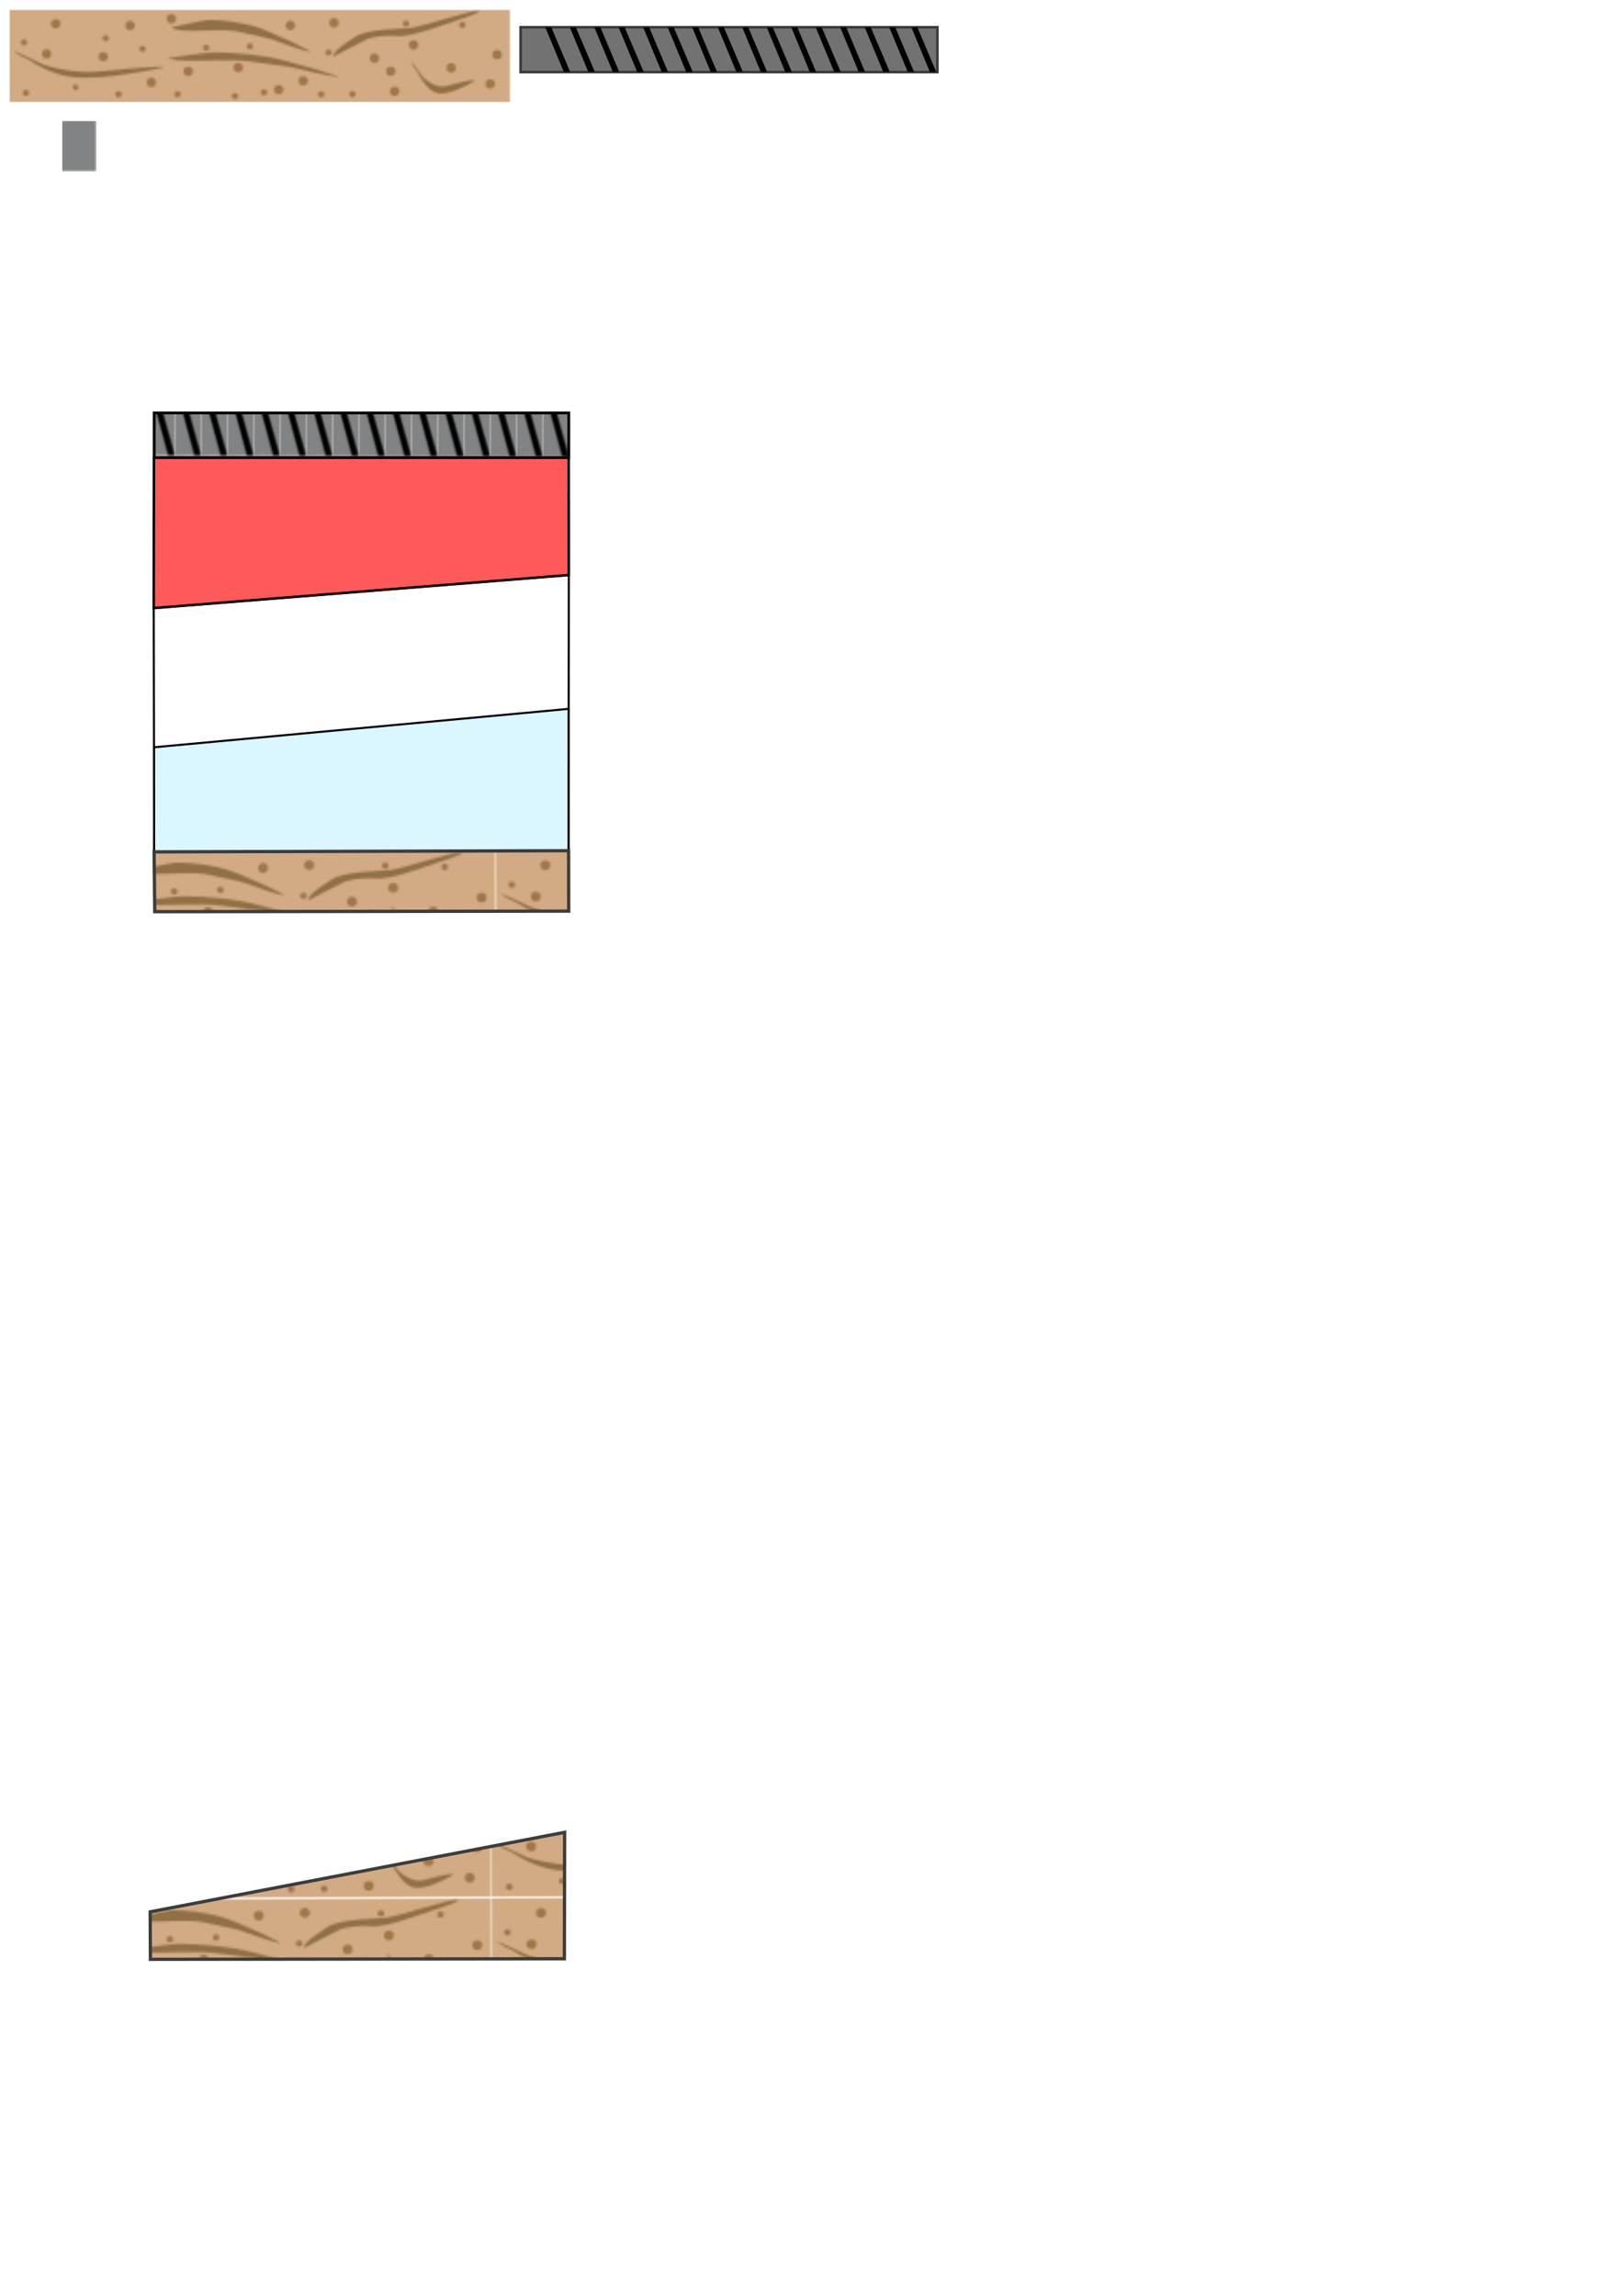 <?xml version="1.0" encoding="UTF-8" standalone="no"?>
<!-- Created with Inkscape (http://www.inkscape.org/) -->

<svg
   width="210mm"
   height="297mm"
   viewBox="0 0 210 297"
   version="1.1"
   id="svg5"
   inkscape:version="1.1.2 (0a00cf5339, 2022-02-04)"
   sodipodi:docname="idealized_domain.svg"
   xmlns:inkscape="http://www.inkscape.org/namespaces/inkscape"
   xmlns:sodipodi="http://sodipodi.sourceforge.net/DTD/sodipodi-0.dtd"
   xmlns:xlink="http://www.w3.org/1999/xlink"
   xmlns="http://www.w3.org/2000/svg"
   xmlns:svg="http://www.w3.org/2000/svg">
  <sodipodi:namedview
     id="namedview7"
     pagecolor="#ffffff"
     bordercolor="#eeeeee"
     borderopacity="1"
     inkscape:pageshadow="0"
     inkscape:pageopacity="0"
     inkscape:pagecheckerboard="0"
     inkscape:document-units="mm"
     showgrid="false"
     inkscape:zoom="1.7541742"
     inkscape:cx="199.23905"
     inkscape:cy="378.81073"
     inkscape:window-width="1850"
     inkscape:window-height="1136"
     inkscape:window-x="70"
     inkscape:window-y="27"
     inkscape:window-maximized="1"
     inkscape:current-layer="layer1" />
  <defs
     id="defs2">
    <pattern
       inkscape:collect="always"
       xlink:href="#pattern74035"
       id="pattern74060"
       patternTransform="matrix(0.2,7.8243088e-4,-0.001,0.365,29.529,59.213)" />
    <pattern
       inkscape:collect="always"
       xlink:href="#pattern71963"
       id="pattern74033"
       patternTransform="scale(1.359,1.13)" />
    <pattern
       inkscape:collect="always"
       xlink:href="#pattern50474"
       id="pattern50540"
       patternTransform="matrix(0.28,-0.001,0.001,0.275,-5.34,132.005)" />
    <linearGradient
       id="linearGradient7248"
       inkscape:swatch="solid">
      <stop
         style="stop-color:#000000;stop-opacity:1;"
         offset="0"
         id="stop7246" />
    </linearGradient>
    <pattern
       patternUnits="userSpaceOnUse"
       width="244.555"
       height="45.16"
       patternTransform="translate(99.941,97.016)"
       id="pattern5069">
      <rect
         style="fill:#f0f0f0;fill-opacity:0.443;fill-rule:evenodd;stroke-width:1"
         id="rect31"
         width="244.555"
         height="45.16"
         x="0"
         y="0" />
      <ellipse
         style="fill:#000000;fill-opacity:0;stroke:#000000;stroke-width:1.38;stroke-miterlimit:4;stroke-dasharray:none;stroke-opacity:0.406"
         id="path2058"
         cx="20.768"
         cy="20.031"
         rx="5.92"
         ry="5.892" />
      <ellipse
         style="fill:#000000;fill-opacity:0;stroke:#000000;stroke-width:1.38;stroke-miterlimit:4;stroke-dasharray:none;stroke-opacity:0.406"
         id="path2058-9"
         cx="77.317"
         cy="32.595"
         rx="5.92"
         ry="5.892" />
      <ellipse
         style="fill:#000000;fill-opacity:0;stroke:#000000;stroke-width:1.38;stroke-miterlimit:4;stroke-dasharray:none;stroke-opacity:0.406"
         id="path2058-1"
         cx="114.203"
         cy="13.757"
         rx="5.92"
         ry="5.892" />
      <ellipse
         style="fill:#000000;fill-opacity:0;stroke:#000000;stroke-width:1.38;stroke-miterlimit:4;stroke-dasharray:none;stroke-opacity:0.406"
         id="path2058-3"
         cx="119.792"
         cy="29.644"
         rx="5.92"
         ry="5.892" />
      <ellipse
         style="fill:#000000;fill-opacity:0;stroke:#000000;stroke-width:1.38;stroke-miterlimit:4;stroke-dasharray:none;stroke-opacity:0.406"
         id="path2058-33"
         cx="217.074"
         cy="9.487"
         rx="5.92"
         ry="5.892" />
      <ellipse
         style="fill:#000000;fill-opacity:0;stroke:#000000;stroke-width:1.38;stroke-miterlimit:4;stroke-dasharray:none;stroke-opacity:0.406"
         id="path2058-33-1"
         cx="233.243"
         cy="14.642"
         rx="5.92"
         ry="5.892" />
      <ellipse
         style="fill:#000000;fill-opacity:0;stroke:#000000;stroke-width:1.38;stroke-miterlimit:4;stroke-dasharray:none;stroke-opacity:0.406"
         id="path2058-0"
         cx="221.843"
         cy="34.822"
         rx="5.92"
         ry="5.892" />
      <ellipse
         style="fill:#000000;fill-opacity:0;stroke:#000000;stroke-width:1.38;stroke-miterlimit:4;stroke-dasharray:none;stroke-opacity:0.406"
         id="path2058-2"
         cx="182.673"
         cy="25.565"
         rx="5.92"
         ry="5.892" />
      <ellipse
         style="fill:#000000;fill-opacity:0;stroke:#000000;stroke-width:1.38;stroke-miterlimit:4;stroke-dasharray:none;stroke-opacity:0.406"
         id="path2058-5"
         cx="153.254"
         cy="14.81"
         rx="5.92"
         ry="5.892" />
      <ellipse
         style="fill:#000000;fill-opacity:0;stroke:#000000;stroke-width:1.38;stroke-miterlimit:4;stroke-dasharray:none;stroke-opacity:0.406"
         id="path2058-24"
         cx="54.693"
         cy="12.02"
         rx="5.92"
         ry="5.892" />
      <ellipse
         style="fill:#000000;fill-opacity:0;stroke:#000000;stroke-width:1.671;stroke-miterlimit:4;stroke-dasharray:none;stroke-opacity:0.406"
         id="path2058-98"
         cx="35.3"
         cy="31.082"
         rx="3.99"
         ry="3.858" />
      <ellipse
         style="fill:#000000;fill-opacity:0;stroke:#000000;stroke-width:1.671;stroke-miterlimit:4;stroke-dasharray:none;stroke-opacity:0.406"
         id="path2058-98-8"
         cx="73.685"
         cy="19.062"
         rx="3.99"
         ry="3.858" />
      <ellipse
         style="fill:#000000;fill-opacity:0;stroke:#000000;stroke-width:1.671;stroke-miterlimit:4;stroke-dasharray:none;stroke-opacity:0.406"
         id="path2058-98-1"
         cx="130.302"
         cy="38.396"
         rx="3.99"
         ry="3.858" />
      <ellipse
         style="fill:#000000;fill-opacity:0;stroke:#000000;stroke-width:1.671;stroke-miterlimit:4;stroke-dasharray:none;stroke-opacity:0.406"
         id="path2058-98-7"
         cx="139.66"
         cy="9.274"
         rx="3.99"
         ry="3.858" />
      <ellipse
         style="fill:#000000;fill-opacity:0;stroke:#000000;stroke-width:1.671;stroke-miterlimit:4;stroke-dasharray:none;stroke-opacity:0.406"
         id="path2058-98-12"
         cx="169.126"
         cy="17.227"
         rx="3.99"
         ry="3.858" />
      <ellipse
         style="fill:#000000;fill-opacity:0;stroke:#000000;stroke-width:1.671;stroke-miterlimit:4;stroke-dasharray:none;stroke-opacity:0.406"
         id="path2058-98-4"
         cx="194.597"
         cy="8.271"
         rx="3.99"
         ry="3.858" />
      <ellipse
         style="fill:#000000;fill-opacity:0;stroke:#000000;stroke-width:1.671;stroke-miterlimit:4;stroke-dasharray:none;stroke-opacity:0.406"
         id="path2058-98-78"
         cx="204.048"
         cy="38.271"
         rx="3.99"
         ry="3.858" />
      <ellipse
         style="fill:#000000;fill-opacity:0;stroke:#000000;stroke-width:1.671;stroke-miterlimit:4;stroke-dasharray:none;stroke-opacity:0.406"
         id="path2058-98-5"
         cx="8.439"
         cy="10.013"
         rx="3.99"
         ry="3.858" />
      <ellipse
         style="fill:#000000;fill-opacity:0;stroke:#000000;stroke-width:1.671;stroke-miterlimit:4;stroke-dasharray:none;stroke-opacity:0.406"
         id="path2058-98-76"
         cx="14.814"
         cy="36.564"
         rx="3.99"
         ry="3.858" />
      <ellipse
         style="fill:#000000;fill-opacity:0;stroke:#000000;stroke-width:1.671;stroke-miterlimit:4;stroke-dasharray:none;stroke-opacity:0.406"
         id="path2058-98-6"
         cx="58.952"
         cy="35.975"
         rx="3.99"
         ry="3.858" />
      <ellipse
         style="fill:#000000;fill-opacity:0;stroke:#000000;stroke-width:1.489;stroke-miterlimit:4;stroke-dasharray:none;stroke-opacity:0.406"
         id="path2058-98-127"
         cx="37.58"
         cy="16.85"
         rx="10.138"
         ry="9.303" />
      <ellipse
         style="fill:#000000;fill-opacity:0;stroke:#000000;stroke-width:1.489;stroke-miterlimit:4;stroke-dasharray:none;stroke-opacity:0.406"
         id="path2058-98-127-2"
         cx="97.547"
         cy="34.443"
         rx="10.138"
         ry="9.303" />
      <ellipse
         style="fill:#000000;fill-opacity:0;stroke:#000000;stroke-width:1.489;stroke-miterlimit:4;stroke-dasharray:none;stroke-opacity:0.406"
         id="path2058-98-127-6"
         cx="154.654"
         cy="33.485"
         rx="10.138"
         ry="9.303" />
      <ellipse
         style="fill:#000000;fill-opacity:0;stroke:#000000;stroke-width:1.169;stroke-miterlimit:4;stroke-dasharray:none;stroke-opacity:0.406"
         id="path2058-98-127-3"
         cx="91.921"
         cy="15.677"
         rx="8.043"
         ry="7.23" />
      <ellipse
         style="fill:#000000;fill-opacity:0;stroke:#000000;stroke-width:1.489;stroke-miterlimit:4;stroke-dasharray:none;stroke-opacity:0.406"
         id="path2058-98-127-8"
         cx="204.119"
         cy="22.729"
         rx="10.138"
         ry="9.303" />
    </pattern>
    <pattern
       patternUnits="userSpaceOnUse"
       width="244.555"
       height="45.16"
       patternTransform="translate(99.941,97.016)"
       id="pattern5069-8">
      <rect
         style="fill:#f0f0f0;fill-opacity:0.443;fill-rule:evenodd;stroke-width:1"
         id="rect31-2"
         width="244.555"
         height="45.16"
         x="0"
         y="0" />
      <ellipse
         style="fill:#000000;fill-opacity:0;stroke:#000000;stroke-width:1.38;stroke-miterlimit:4;stroke-dasharray:none;stroke-opacity:0.406"
         id="path2058-8"
         cx="20.768"
         cy="20.031"
         rx="5.92"
         ry="5.892" />
      <ellipse
         style="fill:#000000;fill-opacity:0;stroke:#000000;stroke-width:1.38;stroke-miterlimit:4;stroke-dasharray:none;stroke-opacity:0.406"
         id="path2058-9-6"
         cx="77.317"
         cy="32.595"
         rx="5.92"
         ry="5.892" />
      <ellipse
         style="fill:#000000;fill-opacity:0;stroke:#000000;stroke-width:1.38;stroke-miterlimit:4;stroke-dasharray:none;stroke-opacity:0.406"
         id="path2058-1-4"
         cx="114.203"
         cy="13.757"
         rx="5.92"
         ry="5.892" />
      <ellipse
         style="fill:#000000;fill-opacity:0;stroke:#000000;stroke-width:1.38;stroke-miterlimit:4;stroke-dasharray:none;stroke-opacity:0.406"
         id="path2058-3-4"
         cx="119.792"
         cy="29.644"
         rx="5.92"
         ry="5.892" />
      <ellipse
         style="fill:#000000;fill-opacity:0;stroke:#000000;stroke-width:1.38;stroke-miterlimit:4;stroke-dasharray:none;stroke-opacity:0.406"
         id="path2058-33-5"
         cx="217.074"
         cy="9.487"
         rx="5.92"
         ry="5.892" />
      <ellipse
         style="fill:#000000;fill-opacity:0;stroke:#000000;stroke-width:1.38;stroke-miterlimit:4;stroke-dasharray:none;stroke-opacity:0.406"
         id="path2058-33-1-5"
         cx="233.243"
         cy="14.642"
         rx="5.92"
         ry="5.892" />
      <ellipse
         style="fill:#000000;fill-opacity:0;stroke:#000000;stroke-width:1.38;stroke-miterlimit:4;stroke-dasharray:none;stroke-opacity:0.406"
         id="path2058-0-3"
         cx="221.843"
         cy="34.822"
         rx="5.92"
         ry="5.892" />
      <ellipse
         style="fill:#000000;fill-opacity:0;stroke:#000000;stroke-width:1.38;stroke-miterlimit:4;stroke-dasharray:none;stroke-opacity:0.406"
         id="path2058-2-6"
         cx="182.673"
         cy="25.565"
         rx="5.92"
         ry="5.892" />
      <ellipse
         style="fill:#000000;fill-opacity:0;stroke:#000000;stroke-width:1.38;stroke-miterlimit:4;stroke-dasharray:none;stroke-opacity:0.406"
         id="path2058-5-2"
         cx="153.254"
         cy="14.81"
         rx="5.92"
         ry="5.892" />
      <ellipse
         style="fill:#000000;fill-opacity:0;stroke:#000000;stroke-width:1.38;stroke-miterlimit:4;stroke-dasharray:none;stroke-opacity:0.406"
         id="path2058-24-6"
         cx="54.693"
         cy="12.02"
         rx="5.92"
         ry="5.892" />
      <ellipse
         style="fill:#000000;fill-opacity:0;stroke:#000000;stroke-width:1.671;stroke-miterlimit:4;stroke-dasharray:none;stroke-opacity:0.406"
         id="path2058-98-0"
         cx="35.3"
         cy="31.082"
         rx="3.99"
         ry="3.858" />
      <ellipse
         style="fill:#000000;fill-opacity:0;stroke:#000000;stroke-width:1.671;stroke-miterlimit:4;stroke-dasharray:none;stroke-opacity:0.406"
         id="path2058-98-8-7"
         cx="73.685"
         cy="19.062"
         rx="3.99"
         ry="3.858" />
      <ellipse
         style="fill:#000000;fill-opacity:0;stroke:#000000;stroke-width:1.671;stroke-miterlimit:4;stroke-dasharray:none;stroke-opacity:0.406"
         id="path2058-98-1-3"
         cx="130.302"
         cy="38.396"
         rx="3.99"
         ry="3.858" />
      <ellipse
         style="fill:#000000;fill-opacity:0;stroke:#000000;stroke-width:1.671;stroke-miterlimit:4;stroke-dasharray:none;stroke-opacity:0.406"
         id="path2058-98-7-8"
         cx="139.66"
         cy="9.274"
         rx="3.99"
         ry="3.858" />
      <ellipse
         style="fill:#000000;fill-opacity:0;stroke:#000000;stroke-width:1.671;stroke-miterlimit:4;stroke-dasharray:none;stroke-opacity:0.406"
         id="path2058-98-12-4"
         cx="169.126"
         cy="17.227"
         rx="3.99"
         ry="3.858" />
      <ellipse
         style="fill:#000000;fill-opacity:0;stroke:#000000;stroke-width:1.671;stroke-miterlimit:4;stroke-dasharray:none;stroke-opacity:0.406"
         id="path2058-98-4-0"
         cx="194.597"
         cy="8.271"
         rx="3.99"
         ry="3.858" />
      <ellipse
         style="fill:#000000;fill-opacity:0;stroke:#000000;stroke-width:1.671;stroke-miterlimit:4;stroke-dasharray:none;stroke-opacity:0.406"
         id="path2058-98-78-7"
         cx="204.048"
         cy="38.271"
         rx="3.99"
         ry="3.858" />
      <ellipse
         style="fill:#000000;fill-opacity:0;stroke:#000000;stroke-width:1.671;stroke-miterlimit:4;stroke-dasharray:none;stroke-opacity:0.406"
         id="path2058-98-5-1"
         cx="8.439"
         cy="10.013"
         rx="3.99"
         ry="3.858" />
      <ellipse
         style="fill:#000000;fill-opacity:0;stroke:#000000;stroke-width:1.671;stroke-miterlimit:4;stroke-dasharray:none;stroke-opacity:0.406"
         id="path2058-98-76-1"
         cx="14.814"
         cy="36.564"
         rx="3.99"
         ry="3.858" />
      <ellipse
         style="fill:#000000;fill-opacity:0;stroke:#000000;stroke-width:1.671;stroke-miterlimit:4;stroke-dasharray:none;stroke-opacity:0.406"
         id="path2058-98-6-9"
         cx="58.952"
         cy="35.975"
         rx="3.99"
         ry="3.858" />
      <ellipse
         style="fill:#000000;fill-opacity:0;stroke:#000000;stroke-width:1.489;stroke-miterlimit:4;stroke-dasharray:none;stroke-opacity:0.406"
         id="path2058-98-127-0"
         cx="37.58"
         cy="16.85"
         rx="10.138"
         ry="9.303" />
      <ellipse
         style="fill:#000000;fill-opacity:0;stroke:#000000;stroke-width:1.489;stroke-miterlimit:4;stroke-dasharray:none;stroke-opacity:0.406"
         id="path2058-98-127-2-2"
         cx="97.547"
         cy="34.443"
         rx="10.138"
         ry="9.303" />
      <ellipse
         style="fill:#000000;fill-opacity:0;stroke:#000000;stroke-width:1.489;stroke-miterlimit:4;stroke-dasharray:none;stroke-opacity:0.406"
         id="path2058-98-127-6-8"
         cx="154.654"
         cy="33.485"
         rx="10.138"
         ry="9.303" />
      <ellipse
         style="fill:#000000;fill-opacity:0;stroke:#000000;stroke-width:1.169;stroke-miterlimit:4;stroke-dasharray:none;stroke-opacity:0.406"
         id="path2058-98-127-3-2"
         cx="91.921"
         cy="15.677"
         rx="8.043"
         ry="7.23" />
      <ellipse
         style="fill:#000000;fill-opacity:0;stroke:#000000;stroke-width:1.489;stroke-miterlimit:4;stroke-dasharray:none;stroke-opacity:0.406"
         id="path2058-98-127-8-0"
         cx="204.119"
         cy="22.729"
         rx="10.138"
         ry="9.303" />
    </pattern>
    <pattern
       patternUnits="userSpaceOnUse"
       width="244.555"
       height="45.16"
       patternTransform="translate(4.657,4.777)"
       id="pattern47461">
      <rect
         style="fill:none;stroke:none;stroke-width:1.002;stroke-miterlimit:4;stroke-dasharray:none"
         width="244.555"
         height="45.16"
         x="0"
         y="0"
         id="rect5097"
         inkscape:label="rect5097" />
      <rect
         style="fill:#d2ab84;fill-opacity:1;fill-rule:evenodd;stroke-width:1"
         id="rect14387"
         width="244.555"
         height="45.16"
         x="0"
         y="0" />
      <ellipse
         style="fill:#8f6134;fill-opacity:0.708;stroke:#000000;stroke-width:0.538;stroke-miterlimit:4;stroke-dasharray:none;stroke-opacity:0"
         id="ellipse14389"
         cx="10.33"
         cy="34.134"
         rx="2.319"
         ry="2.288" />
      <ellipse
         style="fill:#8f6134;fill-opacity:0.708;stroke:#000000;stroke-width:0.538;stroke-miterlimit:4;stroke-dasharray:none;stroke-opacity:0"
         id="ellipse14391"
         cx="22.923"
         cy="29.643"
         rx="2.319"
         ry="2.288" />
      <ellipse
         style="fill:#8f6134;fill-opacity:0.708;stroke:#000000;stroke-width:0.538;stroke-miterlimit:4;stroke-dasharray:none;stroke-opacity:0"
         id="ellipse14393"
         cx="46.923"
         cy="31.698"
         rx="2.319"
         ry="2.288" />
      <ellipse
         style="fill:#8f6134;fill-opacity:0.708;stroke:#000000;stroke-width:0.327;stroke-miterlimit:4;stroke-dasharray:none;stroke-opacity:0"
         id="ellipse14395"
         cx="42.987"
         cy="39.847"
         rx="1.415"
         ry="1.383" />
      <ellipse
         style="fill:#8f6134;fill-opacity:0.708;stroke:#000000;stroke-width:0.538;stroke-miterlimit:4;stroke-dasharray:none;stroke-opacity:0"
         id="ellipse14397"
         cx="87.211"
         cy="30.04"
         rx="2.319"
         ry="2.288" />
      <ellipse
         style="fill:#8f6134;fill-opacity:0.708;stroke:#000000;stroke-width:0.538;stroke-miterlimit:4;stroke-dasharray:none;stroke-opacity:0"
         id="ellipse14399"
         cx="93.543"
         cy="32.042"
         rx="2.319"
         ry="2.288" />
      <ellipse
         style="fill:#8f6134;fill-opacity:0.708;stroke:#000000;stroke-width:0.538;stroke-miterlimit:4;stroke-dasharray:none;stroke-opacity:0"
         id="ellipse14403"
         cx="73.738"
         cy="36.283"
         rx="2.319"
         ry="2.288" />
      <ellipse
         style="fill:#8f6134;fill-opacity:0.708;stroke:#000000;stroke-width:0.651;stroke-miterlimit:4;stroke-dasharray:none;stroke-opacity:0"
         id="ellipse14413"
         cx="53.228"
         cy="41.265"
         rx="1.563"
         ry="1.498" />
      <ellipse
         style="fill:#8f6134;fill-opacity:0.708;stroke:#000000;stroke-width:0.651;stroke-miterlimit:4;stroke-dasharray:none;stroke-opacity:0"
         id="ellipse14415"
         cx="56.893"
         cy="29.957"
         rx="1.563"
         ry="1.498" />
      <ellipse
         style="fill:#8f6134;fill-opacity:0.708;stroke:#000000;stroke-width:0.651;stroke-miterlimit:4;stroke-dasharray:none;stroke-opacity:0"
         id="ellipse14417"
         cx="66.541"
         cy="35.249"
         rx="1.563"
         ry="1.498" />
      <ellipse
         style="fill:#8f6134;fill-opacity:0.708;stroke:#000000;stroke-width:0.651;stroke-miterlimit:4;stroke-dasharray:none;stroke-opacity:0"
         id="ellipse14421"
         cx="82.109"
         cy="41.217"
         rx="1.563"
         ry="1.498" />
      <ellipse
         style="fill:#8f6134;fill-opacity:0.708;stroke:#000000;stroke-width:0.651;stroke-miterlimit:4;stroke-dasharray:none;stroke-opacity:0"
         id="ellipse14425"
         cx="7.999"
         cy="40.554"
         rx="1.563"
         ry="1.498" />
      <ellipse
         style="fill:#8f6134;fill-opacity:0.708;stroke:#000000;stroke-width:0.651;stroke-miterlimit:4;stroke-dasharray:none;stroke-opacity:0"
         id="ellipse14427"
         cx="25.284"
         cy="40.325"
         rx="1.563"
         ry="1.498" />
      <ellipse
         style="display:inline;fill:#8f6134;fill-opacity:0.708;stroke:#000000;stroke-width:0.538;stroke-miterlimit:4;stroke-dasharray:none;stroke-opacity:0"
         id="ellipse14389-4"
         cx="45.565"
         cy="10.775"
         rx="2.319"
         ry="2.288" />
      <ellipse
         style="display:inline;fill:#8f6134;fill-opacity:0.708;stroke:#000000;stroke-width:0.538;stroke-miterlimit:4;stroke-dasharray:none;stroke-opacity:0"
         id="ellipse14391-6"
         cx="67.711"
         cy="15.653"
         rx="2.319"
         ry="2.288" />
      <ellipse
         style="display:inline;fill:#8f6134;fill-opacity:0.708;stroke:#000000;stroke-width:0.538;stroke-miterlimit:4;stroke-dasharray:none;stroke-opacity:0"
         id="ellipse14393-5"
         cx="82.157"
         cy="8.338"
         rx="2.319"
         ry="2.288" />
      <ellipse
         style="display:inline;fill:#8f6134;fill-opacity:0.708;stroke:#000000;stroke-width:0.538;stroke-miterlimit:4;stroke-dasharray:none;stroke-opacity:0"
         id="ellipse14399-2"
         cx="128.777"
         cy="8.682"
         rx="2.319"
         ry="2.288" />
      <ellipse
         style="display:inline;fill:#8f6134;fill-opacity:0.708;stroke:#000000;stroke-width:0.538;stroke-miterlimit:4;stroke-dasharray:none;stroke-opacity:0"
         id="ellipse14401-9"
         cx="131.649"
         cy="24.233"
         rx="2.319"
         ry="2.288" />
      <ellipse
         style="display:inline;fill:#8f6134;fill-opacity:0.708;stroke:#000000;stroke-width:0.538;stroke-miterlimit:4;stroke-dasharray:none;stroke-opacity:0"
         id="ellipse14403-9"
         cx="112.7"
         cy="23.498"
         rx="2.319"
         ry="2.288" />
      <ellipse
         style="display:inline;fill:#8f6134;fill-opacity:0.708;stroke:#000000;stroke-width:0.538;stroke-miterlimit:4;stroke-dasharray:none;stroke-opacity:0"
         id="ellipse14407-7"
         cx="58.851"
         cy="7.664"
         rx="2.319"
         ry="2.288" />
      <ellipse
         style="display:inline;fill:#8f6134;fill-opacity:0.708;stroke:#000000;stroke-width:0.651;stroke-miterlimit:4;stroke-dasharray:none;stroke-opacity:0"
         id="ellipse14413-7"
         cx="88.462"
         cy="17.906"
         rx="1.563"
         ry="1.498" />
      <ellipse
         style="display:inline;fill:#8f6134;fill-opacity:0.708;stroke:#000000;stroke-width:0.651;stroke-miterlimit:4;stroke-dasharray:none;stroke-opacity:0"
         id="ellipse14415-1"
         cx="92.127"
         cy="6.598"
         rx="1.563"
         ry="1.498" />
      <ellipse
         style="display:inline;fill:#8f6134;fill-opacity:0.708;stroke:#000000;stroke-width:0.651;stroke-miterlimit:4;stroke-dasharray:none;stroke-opacity:0"
         id="ellipse14417-0"
         cx="100.066"
         cy="21.852"
         rx="1.563"
         ry="1.498" />
      <ellipse
         style="display:inline;fill:#8f6134;fill-opacity:0.708;stroke:#000000;stroke-width:0.651;stroke-miterlimit:4;stroke-dasharray:none;stroke-opacity:0"
         id="ellipse14419-8"
         cx="113.642"
         cy="6.208"
         rx="1.563"
         ry="1.498" />
      <ellipse
         style="display:inline;fill:#8f6134;fill-opacity:0.708;stroke:#000000;stroke-width:0.651;stroke-miterlimit:4;stroke-dasharray:none;stroke-opacity:0"
         id="ellipse14421-8"
         cx="117.343"
         cy="17.857"
         rx="1.563"
         ry="1.498" />
      <ellipse
         style="display:inline;fill:#8f6134;fill-opacity:0.708;stroke:#000000;stroke-width:0.651;stroke-miterlimit:4;stroke-dasharray:none;stroke-opacity:0"
         id="ellipse14423-3"
         cx="40.736"
         cy="6.885"
         rx="1.563"
         ry="1.498" />
      <ellipse
         style="display:inline;fill:#8f6134;fill-opacity:0.708;stroke:#000000;stroke-width:0.651;stroke-miterlimit:4;stroke-dasharray:none;stroke-opacity:0"
         id="ellipse14425-8"
         cx="43.233"
         cy="17.195"
         rx="1.563"
         ry="1.498" />
      <ellipse
         style="display:inline;fill:#8f6134;fill-opacity:0.708;stroke:#000000;stroke-width:0.651;stroke-miterlimit:4;stroke-dasharray:none;stroke-opacity:0"
         id="ellipse14427-3"
         cx="60.519"
         cy="16.966"
         rx="1.563"
         ry="1.498" />
      <path
         style="fill:#5c4013;fill-opacity:0.549;stroke:none;stroke-width:0.418;stroke-linecap:butt;stroke-linejoin:miter;stroke-miterlimit:4;stroke-dasharray:none;stroke-opacity:0.67"
         d="m 21.336,19.046 c 0,0 13.588,4.798 26.824,3.531 6.435,-0.616 25.955,-2.5 31.314,-2.388 6.173,0.129 -19.273,3.957 -22.594,4.337 -3.321,0.38 -14.895,1.873 -23.473,0.33 C 24.829,23.314 17.499,18.762 15.727,17.521 13.956,16.281 10.853,15.461 7.682,13.053 5.135,11.119 21.336,19.046 21.336,19.046 Z"
         id="path14819"
         sodipodi:nodetypes="csssssscc" />
      <path
         style="display:inline;fill:#5c4013;fill-opacity:0.549;stroke:none;stroke-width:0.299;stroke-linecap:butt;stroke-linejoin:miter;stroke-miterlimit:4;stroke-dasharray:none;stroke-opacity:0.67"
         d="m 84.926,35.642 c 0,0 5.753,5.792 11.356,4.263 2.724,-0.744 10.989,-3.018 13.257,-2.883 2.614,0.156 -8.16,4.777 -9.566,5.236 -1.406,0.459 -6.306,2.261 -9.938,0.399 -3.631,-1.863 -6.735,-7.359 -7.485,-8.856 -0.75,-1.497 -2.063,-2.487 -3.406,-5.395 -1.078,-2.335 5.781,7.236 5.781,7.236 z"
         id="path14819-2"
         sodipodi:nodetypes="csssssscc" />
      <path
         style="display:inline;fill:#5c4013;fill-opacity:0.549;stroke:none;stroke-width:0.418;stroke-linecap:butt;stroke-linejoin:miter;stroke-miterlimit:4;stroke-dasharray:none;stroke-opacity:0.67"
         d="m 103.478,9.599 c 0,0 10.123,-0.288 22.587,3.104 6.238,1.697 31.895,13.748 26.699,12.432 -8.535,-2.163 -12.687,-4.272 -17.635,-5.908 -3.174,-1.049 -9.513,-2.104 -13.584,-3.171 -8.43,-2.21 -11.603,-1.14 -15.381,-1.435 -2.156,-0.169 -17.868,1.387 -20.674,-1.439 3.543,-0.638 13.772,-3.204 17.987,-3.582 z"
         id="path14819-3"
         sodipodi:nodetypes="cssssscc" />
      <path
         style="display:inline;fill:#5c4013;fill-opacity:0.549;stroke:none;stroke-width:0.389;stroke-linecap:butt;stroke-linejoin:miter;stroke-miterlimit:4;stroke-dasharray:none;stroke-opacity:0.67"
         d="m 194.691,23.068 c 5.579,-0.616 34.365,-8.366 39.011,-8.254 5.353,0.129 -18.254,6.243 -21.017,7.04 -2.811,0.811 -19.36,5.813 -26.55,5.231 -7.538,-0.611 -15.179,0.646 -17.665,1.465 -1.803,0.594 -20.064,8.661 -20.064,8.661 -1.347,-2.795 14.804,-10.663 14.804,-10.663 9.77,-3.126 24.63,-2.756 31.481,-3.48 z"
         id="path14819-8"
         sodipodi:nodetypes="cssssscc" />
      <ellipse
         style="display:inline;fill:#8f6134;fill-opacity:0.708;stroke:#000000;stroke-width:0.538;stroke-miterlimit:4;stroke-dasharray:none;stroke-opacity:0"
         id="ellipse14389-8"
         cx="168.163"
         cy="18.657"
         rx="2.319"
         ry="2.288"
         inkscape:transform-center-x="-1.5347596"
         inkscape:transform-center-y="8.325687" />
      <ellipse
         style="display:inline;fill:#8f6134;fill-opacity:0.708;stroke:#000000;stroke-width:0.538;stroke-miterlimit:4;stroke-dasharray:none;stroke-opacity:0"
         id="ellipse14391-1"
         cx="142.006"
         cy="13.207"
         rx="2.319"
         ry="2.288"
         inkscape:transform-center-x="-7.3943502"
         inkscape:transform-center-y="9.6164794" />
      <ellipse
         style="display:inline;fill:#8f6134;fill-opacity:0.708;stroke:#000000;stroke-width:0.538;stroke-miterlimit:4;stroke-dasharray:none;stroke-opacity:0"
         id="ellipse14393-52"
         cx="205.284"
         cy="38.764"
         rx="2.319"
         ry="2.288"
         inkscape:transform-center-x="-11.216559"
         inkscape:transform-center-y="7.6811138" />
      <ellipse
         style="display:inline;fill:#8f6134;fill-opacity:0.708;stroke:#000000;stroke-width:0.327;stroke-miterlimit:4;stroke-dasharray:none;stroke-opacity:0"
         id="ellipse14395-9"
         cx="202.177"
         cy="30.23"
         rx="1.415"
         ry="1.383"
         inkscape:transform-center-x="-10.175173"
         inkscape:transform-center-y="9.8371063" />
      <ellipse
         style="display:inline;fill:#8f6134;fill-opacity:0.708;stroke:#000000;stroke-width:0.538;stroke-miterlimit:4;stroke-dasharray:none;stroke-opacity:0"
         id="ellipse14397-9"
         cx="27.7"
         cy="10.727"
         rx="2.319"
         ry="2.288"
         inkscape:transform-center-x="-21.876042"
         inkscape:transform-center-y="7.2424417" />
      <ellipse
         style="display:inline;fill:#8f6134;fill-opacity:0.708;stroke:#000000;stroke-width:0.538;stroke-miterlimit:4;stroke-dasharray:none;stroke-opacity:0"
         id="ellipse14407-2"
         cx="181.45"
         cy="15.546"
         rx="2.319"
         ry="2.288"
         inkscape:transform-center-x="-5.0500814"
         inkscape:transform-center-y="7.5026994" />
      <ellipse
         style="display:inline;fill:#8f6134;fill-opacity:0.708;stroke:#000000;stroke-width:0.651;stroke-miterlimit:4;stroke-dasharray:none;stroke-opacity:0"
         id="ellipse14409-5"
         cx="173.855"
         cy="22.948"
         rx="1.563"
         ry="1.498"
         inkscape:transform-center-x="-3.0405656"
         inkscape:transform-center-y="9.4610534" />
      <ellipse
         style="display:inline;fill:#8f6134;fill-opacity:0.708;stroke:#000000;stroke-width:0.651;stroke-miterlimit:4;stroke-dasharray:none;stroke-opacity:0"
         id="ellipse14413-5"
         cx="211.061"
         cy="25.788"
         rx="1.563"
         ry="1.498"
         inkscape:transform-center-x="-12.884731"
         inkscape:transform-center-y="10.21248" />
      <ellipse
         style="display:inline;fill:#8f6134;fill-opacity:0.708;stroke:#000000;stroke-width:0.651;stroke-miterlimit:4;stroke-dasharray:none;stroke-opacity:0"
         id="ellipse14415-0"
         cx="214.726"
         cy="14.48"
         rx="1.563"
         ry="1.498"
         inkscape:transform-center-x="-13.854416"
         inkscape:transform-center-y="7.2205349" />
      <ellipse
         style="display:inline;fill:#8f6134;fill-opacity:0.708;stroke:#000000;stroke-width:0.651;stroke-miterlimit:4;stroke-dasharray:none;stroke-opacity:0"
         id="ellipse14417-7"
         cx="7.03"
         cy="15.936"
         rx="1.563"
         ry="1.498"
         inkscape:transform-center-x="-16.40712"
         inkscape:transform-center-y="8.6205993" />
      <ellipse
         style="display:inline;fill:#8f6134;fill-opacity:0.708;stroke:#000000;stroke-width:0.651;stroke-miterlimit:4;stroke-dasharray:none;stroke-opacity:0"
         id="ellipse14419-1"
         cx="18.897"
         cy="10.255"
         rx="1.563"
         ry="1.498"
         inkscape:transform-center-x="-19.546982"
         inkscape:transform-center-y="7.1174636" />
      <ellipse
         style="display:inline;fill:#8f6134;fill-opacity:0.708;stroke:#000000;stroke-width:0.651;stroke-miterlimit:4;stroke-dasharray:none;stroke-opacity:0"
         id="ellipse14421-9"
         cx="9.017"
         cy="5.25"
         rx="1.563"
         ry="1.498"
         inkscape:transform-center-x="-20.526249"
         inkscape:transform-center-y="10.19963" />
      <ellipse
         style="display:inline;fill:#8f6134;fill-opacity:0.708;stroke:#000000;stroke-width:0.538;stroke-miterlimit:4;stroke-dasharray:none;stroke-opacity:0"
         id="ellipse14391-2"
         cx="234.685"
         cy="36.196"
         rx="2.319"
         ry="2.288" />
      <ellipse
         style="display:inline;fill:#8f6134;fill-opacity:0.708;stroke:#000000;stroke-width:0.538;stroke-miterlimit:4;stroke-dasharray:none;stroke-opacity:0"
         id="ellipse14407-74"
         cx="225.825"
         cy="28.207"
         rx="2.319"
         ry="2.288" />
      <ellipse
         style="display:inline;fill:#8f6134;fill-opacity:0.708;stroke:#000000;stroke-width:0.651;stroke-miterlimit:4;stroke-dasharray:none;stroke-opacity:0"
         id="ellipse14409-48"
         cx="218.23"
         cy="35.609"
         rx="1.563"
         ry="1.498" />
      <ellipse
         style="display:inline;fill:#8f6134;fill-opacity:0.708;stroke:#000000;stroke-width:0.651;stroke-miterlimit:4;stroke-dasharray:none;stroke-opacity:0"
         id="ellipse14427-4"
         cx="227.493"
         cy="37.509"
         rx="1.563"
         ry="1.498" />
      <ellipse
         style="display:inline;fill:#8f6134;fill-opacity:0.708;stroke:#000000;stroke-width:0.538;stroke-miterlimit:4;stroke-dasharray:none;stroke-opacity:0"
         id="ellipse14397-9-4"
         cx="229.909"
         cy="7.911"
         rx="2.319"
         ry="2.288"
         inkscape:transform-center-x="-21.876042"
         inkscape:transform-center-y="7.2424417" />
      <ellipse
         style="display:inline;fill:#8f6134;fill-opacity:0.708;stroke:#000000;stroke-width:0.538;stroke-miterlimit:4;stroke-dasharray:none;stroke-opacity:0"
         id="ellipse14399-4-0"
         cx="238.087"
         cy="21.905"
         rx="2.319"
         ry="2.288"
         inkscape:transform-center-x="-23.551479"
         inkscape:transform-center-y="7.7720428" />
      <ellipse
         style="display:inline;fill:#8f6134;fill-opacity:0.708;stroke:#000000;stroke-width:0.651;stroke-miterlimit:4;stroke-dasharray:none;stroke-opacity:0"
         id="ellipse14419-1-3"
         cx="221.106"
         cy="7.438"
         rx="1.563"
         ry="1.498"
         inkscape:transform-center-x="-19.546982"
         inkscape:transform-center-y="7.1174636" />
      <ellipse
         style="display:inline;fill:#8f6134;fill-opacity:0.708;stroke:#000000;stroke-width:0.651;stroke-miterlimit:4;stroke-dasharray:none;stroke-opacity:0"
         id="ellipse14425-82"
         cx="155.798"
         cy="20.807"
         rx="1.563"
         ry="1.498"
         inkscape:transform-center-x="-0.91783534"
         inkscape:transform-center-y="10.024307" />
      <ellipse
         style="display:inline;fill:#8f6134;fill-opacity:0.708;stroke:#000000;stroke-width:0.651;stroke-miterlimit:4;stroke-dasharray:none;stroke-opacity:0"
         id="ellipse14427-6"
         cx="206.655"
         cy="7.112"
         rx="1.563"
         ry="1.498"
         inkscape:transform-center-x="-5.4913655"
         inkscape:transform-center-y="9.9637485" />
      <ellipse
         style="display:inline;fill:#8f6134;fill-opacity:0.708;stroke:#000000;stroke-width:0.538;stroke-miterlimit:4;stroke-dasharray:none;stroke-opacity:0"
         id="ellipse14391-3"
         cx="131.418"
         cy="38.984"
         rx="2.319"
         ry="2.288" />
      <ellipse
         style="display:inline;fill:#8f6134;fill-opacity:0.708;stroke:#000000;stroke-width:0.538;stroke-miterlimit:4;stroke-dasharray:none;stroke-opacity:0"
         id="ellipse14393-3"
         cx="145.864"
         cy="31.669"
         rx="2.319"
         ry="2.288" />
      <ellipse
         style="display:inline;fill:#8f6134;fill-opacity:0.708;stroke:#000000;stroke-width:0.327;stroke-miterlimit:4;stroke-dasharray:none;stroke-opacity:0"
         id="ellipse14395-1"
         cx="141.928"
         cy="39.817"
         rx="1.415"
         ry="1.383" />
      <ellipse
         style="display:inline;fill:#8f6134;fill-opacity:0.708;stroke:#000000;stroke-width:0.538;stroke-miterlimit:4;stroke-dasharray:none;stroke-opacity:0"
         id="ellipse14397-29"
         cx="186.152"
         cy="30.011"
         rx="2.319"
         ry="2.288" />
      <ellipse
         style="display:inline;fill:#8f6134;fill-opacity:0.708;stroke:#000000;stroke-width:0.538;stroke-miterlimit:4;stroke-dasharray:none;stroke-opacity:0"
         id="ellipse14399-0"
         cx="197.248"
         cy="17.194"
         rx="2.319"
         ry="2.288" />
      <ellipse
         style="display:inline;fill:#8f6134;fill-opacity:0.708;stroke:#000000;stroke-width:0.538;stroke-miterlimit:4;stroke-dasharray:none;stroke-opacity:0"
         id="ellipse14401-4"
         cx="188.019"
         cy="39.849"
         rx="2.319"
         ry="2.288" />
      <ellipse
         style="display:inline;fill:#8f6134;fill-opacity:0.708;stroke:#000000;stroke-width:0.538;stroke-miterlimit:4;stroke-dasharray:none;stroke-opacity:0"
         id="ellipse14403-8"
         cx="172.679"
         cy="36.254"
         rx="2.319"
         ry="2.288" />
      <ellipse
         style="display:inline;fill:#8f6134;fill-opacity:0.708;stroke:#000000;stroke-width:0.538;stroke-miterlimit:4;stroke-dasharray:none;stroke-opacity:0"
         id="ellipse14407-0"
         cx="122.558"
         cy="30.994"
         rx="2.319"
         ry="2.288" />
      <ellipse
         style="display:inline;fill:#8f6134;fill-opacity:0.708;stroke:#000000;stroke-width:0.651;stroke-miterlimit:4;stroke-dasharray:none;stroke-opacity:0"
         id="ellipse14413-52"
         cx="152.169"
         cy="41.236"
         rx="1.563"
         ry="1.498" />
      <ellipse
         style="display:inline;fill:#8f6134;fill-opacity:0.708;stroke:#000000;stroke-width:0.651;stroke-miterlimit:4;stroke-dasharray:none;stroke-opacity:0"
         id="ellipse14415-9"
         cx="165.421"
         cy="42.142"
         rx="1.563"
         ry="1.498" />
      <ellipse
         style="display:inline;fill:#8f6134;fill-opacity:0.708;stroke:#000000;stroke-width:0.651;stroke-miterlimit:4;stroke-dasharray:none;stroke-opacity:0"
         id="ellipse14417-4"
         cx="165.482"
         cy="35.22"
         rx="1.563"
         ry="1.498" />
      <ellipse
         style="display:inline;fill:#8f6134;fill-opacity:0.708;stroke:#000000;stroke-width:0.651;stroke-miterlimit:4;stroke-dasharray:none;stroke-opacity:0"
         id="ellipse14421-2"
         cx="181.05"
         cy="41.188"
         rx="1.563"
         ry="1.498" />
      <ellipse
         style="display:inline;fill:#8f6134;fill-opacity:0.708;stroke:#000000;stroke-width:0.651;stroke-miterlimit:4;stroke-dasharray:none;stroke-opacity:0"
         id="ellipse14425-7"
         cx="110.026"
         cy="42.147"
         rx="1.563"
         ry="1.498" />
      <ellipse
         style="display:inline;fill:#8f6134;fill-opacity:0.708;stroke:#000000;stroke-width:0.651;stroke-miterlimit:4;stroke-dasharray:none;stroke-opacity:0"
         id="ellipse14427-65"
         cx="124.225"
         cy="40.296"
         rx="1.563"
         ry="1.498" />
      <ellipse
         style="display:inline;fill:#8f6134;fill-opacity:0.708;stroke:#000000;stroke-width:0.538;stroke-miterlimit:4;stroke-dasharray:none;stroke-opacity:0"
         id="ellipse14401-5"
         cx="158.438"
         cy="6.38"
         rx="2.319"
         ry="2.288" />
      <ellipse
         style="display:inline;fill:#8f6134;fill-opacity:0.708;stroke:#000000;stroke-width:0.651;stroke-miterlimit:4;stroke-dasharray:none;stroke-opacity:0"
         id="ellipse14421-4"
         cx="151.469"
         cy="7.719"
         rx="1.563"
         ry="1.498" />
      <ellipse
         style="display:inline;fill:#8f6134;fill-opacity:0.708;stroke:#000000;stroke-width:0.651;stroke-miterlimit:4;stroke-dasharray:none;stroke-opacity:0"
         id="ellipse14425-7-5"
         cx="176.299"
         cy="7.027"
         rx="1.563"
         ry="1.498" />
      <ellipse
         style="display:inline;fill:#8f6134;fill-opacity:0.708;stroke:#000000;stroke-width:0.651;stroke-miterlimit:4;stroke-dasharray:none;stroke-opacity:0"
         id="ellipse14427-65-6"
         cx="193.585"
         cy="6.798"
         rx="1.563"
         ry="1.498" />
    </pattern>
    <pattern
       patternUnits="userSpaceOnUse"
       width="244.555"
       height="45.16"
       patternTransform="translate(4.657,4.777)"
       id="pattern50474">
      <rect
         style="fill:none;stroke:none"
         width="244.555"
         height="45.16"
         x="0"
         y="2.222625e-06"
         id="rect47536" />
      <rect
         style="fill:none;stroke:none;stroke-width:1.002;stroke-miterlimit:4;stroke-dasharray:none"
         width="244.555"
         height="45.16"
         x="1.3619947e-08"
         y="2.252774e-06"
         id="rect47559"
         inkscape:label="rect5097" />
      <rect
         style="fill:#d2ab84;fill-opacity:1;fill-rule:evenodd;stroke-width:1"
         id="rect47561"
         width="244.555"
         height="45.16"
         x="1.3619947e-08"
         y="0" />
      <ellipse
         style="fill:#8f6134;fill-opacity:0.708;stroke:#000000;stroke-width:0.538;stroke-miterlimit:4;stroke-dasharray:none;stroke-opacity:0"
         id="ellipse47565"
         cx="18.132"
         cy="21.536"
         rx="2.319"
         ry="2.288" />
      <ellipse
         style="fill:#8f6134;fill-opacity:0.708;stroke:#000000;stroke-width:0.538;stroke-miterlimit:4;stroke-dasharray:none;stroke-opacity:0"
         id="ellipse47567"
         cx="45.698"
         cy="22.917"
         rx="2.319"
         ry="2.288" />
      <ellipse
         style="fill:#8f6134;fill-opacity:0.708;stroke:#000000;stroke-width:0.327;stroke-miterlimit:4;stroke-dasharray:none;stroke-opacity:0"
         id="ellipse47569"
         cx="32.265"
         cy="37.818"
         rx="1.415"
         ry="1.383" />
      <ellipse
         style="fill:#8f6134;fill-opacity:0.708;stroke:#000000;stroke-width:0.538;stroke-miterlimit:4;stroke-dasharray:none;stroke-opacity:0"
         id="ellipse47571"
         cx="87.211"
         cy="30.04"
         rx="2.319"
         ry="2.288" />
      <ellipse
         style="fill:#8f6134;fill-opacity:0.708;stroke:#000000;stroke-width:0.538;stroke-miterlimit:4;stroke-dasharray:none;stroke-opacity:0"
         id="ellipse47575"
         cx="69.233"
         cy="35.443"
         rx="2.319"
         ry="2.288" />
      <ellipse
         style="fill:#8f6134;fill-opacity:0.708;stroke:#000000;stroke-width:0.651;stroke-miterlimit:4;stroke-dasharray:none;stroke-opacity:0"
         id="ellipse47577"
         cx="53.228"
         cy="41.265"
         rx="1.563"
         ry="1.498" />
      <ellipse
         style="fill:#8f6134;fill-opacity:0.708;stroke:#000000;stroke-width:0.651;stroke-miterlimit:4;stroke-dasharray:none;stroke-opacity:0"
         id="ellipse47581"
         cx="64.939"
         cy="19.124"
         rx="1.563"
         ry="1.498" />
      <ellipse
         style="fill:#8f6134;fill-opacity:0.708;stroke:#000000;stroke-width:0.651;stroke-miterlimit:4;stroke-dasharray:none;stroke-opacity:0"
         id="ellipse47583"
         cx="82.109"
         cy="41.217"
         rx="1.563"
         ry="1.498" />
      <ellipse
         style="fill:#8f6134;fill-opacity:0.708;stroke:#000000;stroke-width:0.651;stroke-miterlimit:4;stroke-dasharray:none;stroke-opacity:0"
         id="ellipse47585"
         cx="7.999"
         cy="40.554"
         rx="1.563"
         ry="1.498" />
      <ellipse
         style="display:inline;fill:#8f6134;fill-opacity:0.708;stroke:#000000;stroke-width:0.538;stroke-miterlimit:4;stroke-dasharray:none;stroke-opacity:0"
         id="ellipse47593"
         cx="79.034"
         cy="4.375"
         rx="2.319"
         ry="2.288" />
      <ellipse
         style="display:inline;fill:#8f6134;fill-opacity:0.708;stroke:#000000;stroke-width:0.538;stroke-miterlimit:4;stroke-dasharray:none;stroke-opacity:0"
         id="ellipse47595"
         cx="137.127"
         cy="7.638"
         rx="2.319"
         ry="2.288" />
      <ellipse
         style="display:inline;fill:#8f6134;fill-opacity:0.708;stroke:#000000;stroke-width:0.538;stroke-miterlimit:4;stroke-dasharray:none;stroke-opacity:0"
         id="ellipse47601"
         cx="58.851"
         cy="7.664"
         rx="2.319"
         ry="2.288" />
      <ellipse
         style="display:inline;fill:#8f6134;fill-opacity:0.708;stroke:#000000;stroke-width:0.651;stroke-miterlimit:4;stroke-dasharray:none;stroke-opacity:0"
         id="ellipse47603"
         cx="96.014"
         cy="18.575"
         rx="1.563"
         ry="1.498" />
      <ellipse
         style="display:inline;fill:#8f6134;fill-opacity:0.708;stroke:#000000;stroke-width:0.651;stroke-miterlimit:4;stroke-dasharray:none;stroke-opacity:0"
         id="ellipse47611"
         cx="117.343"
         cy="17.857"
         rx="1.563"
         ry="1.498" />
      <ellipse
         style="display:inline;fill:#8f6134;fill-opacity:0.708;stroke:#000000;stroke-width:0.651;stroke-miterlimit:4;stroke-dasharray:none;stroke-opacity:0"
         id="ellipse47617"
         cx="46.98"
         cy="13.911"
         rx="1.563"
         ry="1.498" />
      <path
         style="fill:#5c4013;fill-opacity:0.549;stroke:none;stroke-width:0.418;stroke-linecap:butt;stroke-linejoin:miter;stroke-miterlimit:4;stroke-dasharray:none;stroke-opacity:0.67"
         d="m 16.205,26.649 c 0,0 13.588,4.798 26.824,3.531 6.435,-0.616 25.955,-2.5 31.314,-2.388 6.173,0.129 -19.273,3.957 -22.594,4.337 -3.321,0.38 -14.895,1.873 -23.473,0.33 C 19.698,30.917 12.367,26.365 10.596,25.124 8.825,23.884 5.722,23.064 2.551,20.656 0.004,18.722 16.205,26.649 16.205,26.649 Z"
         id="path47619"
         sodipodi:nodetypes="csssssscc" />
      <path
         style="display:inline;fill:#5c4013;fill-opacity:0.549;stroke:none;stroke-width:0.299;stroke-linecap:butt;stroke-linejoin:miter;stroke-miterlimit:4;stroke-dasharray:none;stroke-opacity:0.67"
         d="m 201.941,32.974 c 0,0 5.753,5.792 11.356,4.263 2.724,-0.744 10.989,-3.018 13.257,-2.883 2.614,0.156 -8.16,4.777 -9.566,5.236 -1.406,0.459 -6.306,2.261 -9.938,0.399 -3.631,-1.863 -6.735,-7.359 -7.485,-8.856 -0.75,-1.497 -2.063,-2.487 -3.406,-5.395 -1.078,-2.335 5.781,7.236 5.781,7.236 z"
         id="path47621"
         sodipodi:nodetypes="csssssscc" />
      <path
         style="display:inline;fill:#5c4013;fill-opacity:0.549;stroke:none;stroke-width:0.405;stroke-linecap:butt;stroke-linejoin:miter;stroke-miterlimit:4;stroke-dasharray:none;stroke-opacity:0.67"
         d="m 99.296,20.817 c 0,0 12.404,-0.22 27.677,2.373 7.643,1.298 39.082,10.511 32.716,9.504 -10.458,-1.654 -15.546,-3.266 -21.608,-4.517 -3.889,-0.802 -11.657,-1.609 -16.645,-2.425 -10.33,-1.689 -14.217,-0.871 -18.847,-1.097 -2.642,-0.129 -21.895,1.06 -25.332,-1.1 4.341,-0.488 16.876,-2.449 22.04,-2.738 z"
         id="path47623"
         sodipodi:nodetypes="cssssscc" />
      <path
         style="display:inline;fill:#5c4013;fill-opacity:0.549;stroke:none;stroke-width:0.418;stroke-linecap:butt;stroke-linejoin:miter;stroke-miterlimit:4;stroke-dasharray:none;stroke-opacity:0.67"
         d="m 97.015,4.986 c 0,0 10.123,-0.288 22.587,3.104 6.238,1.697 31.895,13.748 26.699,12.432 -8.535,-2.163 -12.687,-4.272 -17.635,-5.908 -3.174,-1.049 -9.513,-2.104 -13.584,-3.171 C 106.652,9.233 103.48,10.303 99.702,10.007 97.546,9.839 81.833,11.394 79.028,8.568 82.571,7.93 92.8,5.364 97.015,4.986 Z"
         id="path47623-5"
         sodipodi:nodetypes="cssssscc" />
      <path
         style="display:inline;fill:#5c4013;fill-opacity:0.549;stroke:none;stroke-width:0.354;stroke-linecap:butt;stroke-linejoin:miter;stroke-miterlimit:4;stroke-dasharray:none;stroke-opacity:0.67"
         d="m 196.444,8.777 c 4.622,-0.616 28.47,-8.366 32.319,-8.254 4.434,0.129 -15.122,6.243 -17.412,7.04 -2.329,0.811 -16.039,5.813 -21.995,5.231 -6.245,-0.611 -12.575,0.646 -14.635,1.465 -1.494,0.594 -16.622,8.661 -16.622,8.661 -1.116,-2.795 12.265,-10.663 12.265,-10.663 8.094,-3.126 20.405,-2.756 26.081,-3.48 z"
         id="path47625"
         sodipodi:nodetypes="cssssscc" />
      <ellipse
         style="display:inline;fill:#8f6134;fill-opacity:0.708;stroke:#000000;stroke-width:0.538;stroke-miterlimit:4;stroke-dasharray:none;stroke-opacity:0"
         id="ellipse47635"
         cx="22.571"
         cy="6.809"
         rx="2.319"
         ry="2.288"
         inkscape:transform-center-x="-21.876042"
         inkscape:transform-center-y="7.2424417" />
      <ellipse
         style="display:inline;fill:#8f6134;fill-opacity:0.708;stroke:#000000;stroke-width:0.538;stroke-miterlimit:4;stroke-dasharray:none;stroke-opacity:0"
         id="ellipse47637"
         cx="178.174"
         cy="23.65"
         rx="2.319"
         ry="2.288"
         inkscape:transform-center-x="-5.0500814"
         inkscape:transform-center-y="7.5026994" />
      <ellipse
         style="display:inline;fill:#8f6134;fill-opacity:0.708;stroke:#000000;stroke-width:0.651;stroke-miterlimit:4;stroke-dasharray:none;stroke-opacity:0"
         id="ellipse47645"
         cx="7.03"
         cy="15.936"
         rx="1.563"
         ry="1.498"
         inkscape:transform-center-x="-16.40712"
         inkscape:transform-center-y="8.6205993" />
      <ellipse
         style="display:inline;fill:#8f6134;fill-opacity:0.708;stroke:#000000;stroke-width:0.538;stroke-miterlimit:4;stroke-dasharray:none;stroke-opacity:0"
         id="ellipse47651"
         cx="234.685"
         cy="36.196"
         rx="2.319"
         ry="2.288" />
      <ellipse
         style="display:inline;fill:#8f6134;fill-opacity:0.708;stroke:#000000;stroke-width:0.538;stroke-miterlimit:4;stroke-dasharray:none;stroke-opacity:0"
         id="ellipse47653"
         cx="215.626"
         cy="28.366"
         rx="2.319"
         ry="2.288" />
      <ellipse
         style="display:inline;fill:#8f6134;fill-opacity:0.708;stroke:#000000;stroke-width:0.538;stroke-miterlimit:4;stroke-dasharray:none;stroke-opacity:0"
         id="ellipse47661"
         cx="238.087"
         cy="21.905"
         rx="2.319"
         ry="2.288"
         inkscape:transform-center-x="-23.551479"
         inkscape:transform-center-y="7.7720428" />
      <ellipse
         style="display:inline;fill:#8f6134;fill-opacity:0.708;stroke:#000000;stroke-width:0.651;stroke-miterlimit:4;stroke-dasharray:none;stroke-opacity:0"
         id="ellipse47663"
         cx="221.106"
         cy="7.438"
         rx="1.563"
         ry="1.498"
         inkscape:transform-center-x="-19.546982"
         inkscape:transform-center-y="7.1174636" />
      <ellipse
         style="display:inline;fill:#8f6134;fill-opacity:0.708;stroke:#000000;stroke-width:0.651;stroke-miterlimit:4;stroke-dasharray:none;stroke-opacity:0"
         id="ellipse47665"
         cx="155.798"
         cy="20.807"
         rx="1.563"
         ry="1.498"
         inkscape:transform-center-x="-0.91783534"
         inkscape:transform-center-y="10.024307" />
      <ellipse
         style="display:inline;fill:#8f6134;fill-opacity:0.708;stroke:#000000;stroke-width:0.538;stroke-miterlimit:4;stroke-dasharray:none;stroke-opacity:0"
         id="ellipse47669"
         cx="131.418"
         cy="38.984"
         rx="2.319"
         ry="2.288" />
      <ellipse
         style="display:inline;fill:#8f6134;fill-opacity:0.708;stroke:#000000;stroke-width:0.538;stroke-miterlimit:4;stroke-dasharray:none;stroke-opacity:0"
         id="ellipse47671"
         cx="143.405"
         cy="34.681"
         rx="2.319"
         ry="2.288" />
      <ellipse
         style="display:inline;fill:#8f6134;fill-opacity:0.708;stroke:#000000;stroke-width:0.538;stroke-miterlimit:4;stroke-dasharray:none;stroke-opacity:0"
         id="ellipse47675"
         cx="186.152"
         cy="30.011"
         rx="2.319"
         ry="2.288" />
      <ellipse
         style="display:inline;fill:#8f6134;fill-opacity:0.708;stroke:#000000;stroke-width:0.538;stroke-miterlimit:4;stroke-dasharray:none;stroke-opacity:0"
         id="ellipse47677"
         cx="197.248"
         cy="17.194"
         rx="2.319"
         ry="2.288" />
      <ellipse
         style="display:inline;fill:#8f6134;fill-opacity:0.708;stroke:#000000;stroke-width:0.538;stroke-miterlimit:4;stroke-dasharray:none;stroke-opacity:0"
         id="ellipse47679"
         cx="188.019"
         cy="39.849"
         rx="2.319"
         ry="2.288" />
      <ellipse
         style="display:inline;fill:#8f6134;fill-opacity:0.708;stroke:#000000;stroke-width:0.538;stroke-miterlimit:4;stroke-dasharray:none;stroke-opacity:0"
         id="ellipse47683"
         cx="111.645"
         cy="28.215"
         rx="2.319"
         ry="2.288" />
      <ellipse
         style="display:inline;fill:#8f6134;fill-opacity:0.708;stroke:#000000;stroke-width:0.651;stroke-miterlimit:4;stroke-dasharray:none;stroke-opacity:0"
         id="ellipse47685"
         cx="152.169"
         cy="41.236"
         rx="1.563"
         ry="1.498" />
      <ellipse
         style="display:inline;fill:#8f6134;fill-opacity:0.708;stroke:#000000;stroke-width:0.651;stroke-miterlimit:4;stroke-dasharray:none;stroke-opacity:0"
         id="ellipse47687"
         cx="167.429"
         cy="41.138"
         rx="1.563"
         ry="1.498" />
      <ellipse
         style="display:inline;fill:#8f6134;fill-opacity:0.708;stroke:#000000;stroke-width:0.651;stroke-miterlimit:4;stroke-dasharray:none;stroke-opacity:0"
         id="ellipse47693"
         cx="110.026"
         cy="42.147"
         rx="1.563"
         ry="1.498" />
      <ellipse
         style="display:inline;fill:#8f6134;fill-opacity:0.708;stroke:#000000;stroke-width:0.651;stroke-miterlimit:4;stroke-dasharray:none;stroke-opacity:0"
         id="ellipse47695"
         cx="124.225"
         cy="40.296"
         rx="1.563"
         ry="1.498" />
      <ellipse
         style="display:inline;fill:#8f6134;fill-opacity:0.708;stroke:#000000;stroke-width:0.538;stroke-miterlimit:4;stroke-dasharray:none;stroke-opacity:0"
         id="ellipse47697"
         cx="158.438"
         cy="6.38"
         rx="2.319"
         ry="2.288" />
      <ellipse
         style="display:inline;fill:#8f6134;fill-opacity:0.708;stroke:#000000;stroke-width:0.651;stroke-miterlimit:4;stroke-dasharray:none;stroke-opacity:0"
         id="ellipse47703"
         cx="193.585"
         cy="6.798"
         rx="1.563"
         ry="1.498" />
    </pattern>
    <pattern
       inkscape:collect="always"
       xlink:href="#pattern50474-0"
       id="pattern50540-6"
       patternTransform="matrix(0.28,-0.001,0.001,0.275,-4.779,-3.525)" />
    <pattern
       patternUnits="userSpaceOnUse"
       width="244.555"
       height="45.16"
       patternTransform="translate(4.657,4.777)"
       id="pattern50474-0">
      <rect
         style="fill:none;stroke:none"
         width="244.555"
         height="45.16"
         x="0"
         y="2.222625e-06"
         id="rect47536-0" />
      <rect
         style="fill:none;stroke:none;stroke-width:1.002;stroke-miterlimit:4;stroke-dasharray:none"
         width="244.555"
         height="45.16"
         x="1.3619947e-08"
         y="2.252774e-06"
         id="rect47559-0"
         inkscape:label="rect5097" />
      <rect
         style="fill:#d2ab84;fill-opacity:1;fill-rule:evenodd;stroke-width:1"
         id="rect47561-9"
         width="244.555"
         height="45.16"
         x="1.3619947e-08"
         y="0" />
      <ellipse
         style="fill:#8f6134;fill-opacity:0.708;stroke:#000000;stroke-width:0.538;stroke-miterlimit:4;stroke-dasharray:none;stroke-opacity:0"
         id="ellipse47565-5"
         cx="18.132"
         cy="21.536"
         rx="2.319"
         ry="2.288" />
      <ellipse
         style="fill:#8f6134;fill-opacity:0.708;stroke:#000000;stroke-width:0.538;stroke-miterlimit:4;stroke-dasharray:none;stroke-opacity:0"
         id="ellipse47567-8"
         cx="45.698"
         cy="22.917"
         rx="2.319"
         ry="2.288" />
      <ellipse
         style="fill:#8f6134;fill-opacity:0.708;stroke:#000000;stroke-width:0.327;stroke-miterlimit:4;stroke-dasharray:none;stroke-opacity:0"
         id="ellipse47569-9"
         cx="32.265"
         cy="37.818"
         rx="1.415"
         ry="1.383" />
      <ellipse
         style="fill:#8f6134;fill-opacity:0.708;stroke:#000000;stroke-width:0.538;stroke-miterlimit:4;stroke-dasharray:none;stroke-opacity:0"
         id="ellipse47571-9"
         cx="87.211"
         cy="30.04"
         rx="2.319"
         ry="2.288" />
      <ellipse
         style="fill:#8f6134;fill-opacity:0.708;stroke:#000000;stroke-width:0.538;stroke-miterlimit:4;stroke-dasharray:none;stroke-opacity:0"
         id="ellipse47575-7"
         cx="69.233"
         cy="35.443"
         rx="2.319"
         ry="2.288" />
      <ellipse
         style="fill:#8f6134;fill-opacity:0.708;stroke:#000000;stroke-width:0.651;stroke-miterlimit:4;stroke-dasharray:none;stroke-opacity:0"
         id="ellipse47577-6"
         cx="53.228"
         cy="41.265"
         rx="1.563"
         ry="1.498" />
      <ellipse
         style="fill:#8f6134;fill-opacity:0.708;stroke:#000000;stroke-width:0.651;stroke-miterlimit:4;stroke-dasharray:none;stroke-opacity:0"
         id="ellipse47581-5"
         cx="64.939"
         cy="19.124"
         rx="1.563"
         ry="1.498" />
      <ellipse
         style="fill:#8f6134;fill-opacity:0.708;stroke:#000000;stroke-width:0.651;stroke-miterlimit:4;stroke-dasharray:none;stroke-opacity:0"
         id="ellipse47583-2"
         cx="82.109"
         cy="41.217"
         rx="1.563"
         ry="1.498" />
      <ellipse
         style="fill:#8f6134;fill-opacity:0.708;stroke:#000000;stroke-width:0.651;stroke-miterlimit:4;stroke-dasharray:none;stroke-opacity:0"
         id="ellipse47585-9"
         cx="7.999"
         cy="40.554"
         rx="1.563"
         ry="1.498" />
      <ellipse
         style="display:inline;fill:#8f6134;fill-opacity:0.708;stroke:#000000;stroke-width:0.538;stroke-miterlimit:4;stroke-dasharray:none;stroke-opacity:0"
         id="ellipse47593-4"
         cx="79.034"
         cy="4.375"
         rx="2.319"
         ry="2.288" />
      <ellipse
         style="display:inline;fill:#8f6134;fill-opacity:0.708;stroke:#000000;stroke-width:0.538;stroke-miterlimit:4;stroke-dasharray:none;stroke-opacity:0"
         id="ellipse47595-6"
         cx="137.127"
         cy="7.638"
         rx="2.319"
         ry="2.288" />
      <ellipse
         style="display:inline;fill:#8f6134;fill-opacity:0.708;stroke:#000000;stroke-width:0.538;stroke-miterlimit:4;stroke-dasharray:none;stroke-opacity:0"
         id="ellipse47601-5"
         cx="58.851"
         cy="7.664"
         rx="2.319"
         ry="2.288" />
      <ellipse
         style="display:inline;fill:#8f6134;fill-opacity:0.708;stroke:#000000;stroke-width:0.651;stroke-miterlimit:4;stroke-dasharray:none;stroke-opacity:0"
         id="ellipse47603-2"
         cx="96.014"
         cy="18.575"
         rx="1.563"
         ry="1.498" />
      <ellipse
         style="display:inline;fill:#8f6134;fill-opacity:0.708;stroke:#000000;stroke-width:0.651;stroke-miterlimit:4;stroke-dasharray:none;stroke-opacity:0"
         id="ellipse47611-3"
         cx="117.343"
         cy="17.857"
         rx="1.563"
         ry="1.498" />
      <ellipse
         style="display:inline;fill:#8f6134;fill-opacity:0.708;stroke:#000000;stroke-width:0.651;stroke-miterlimit:4;stroke-dasharray:none;stroke-opacity:0"
         id="ellipse47617-1"
         cx="46.98"
         cy="13.911"
         rx="1.563"
         ry="1.498" />
      <path
         style="fill:#5c4013;fill-opacity:0.549;stroke:none;stroke-width:0.418;stroke-linecap:butt;stroke-linejoin:miter;stroke-miterlimit:4;stroke-dasharray:none;stroke-opacity:0.67"
         d="m 16.205,26.649 c 0,0 13.588,4.798 26.824,3.531 6.435,-0.616 25.955,-2.5 31.314,-2.388 6.173,0.129 -19.273,3.957 -22.594,4.337 -3.321,0.38 -14.895,1.873 -23.473,0.33 C 19.698,30.917 12.367,26.365 10.596,25.124 8.825,23.884 5.722,23.064 2.551,20.656 0.004,18.722 16.205,26.649 16.205,26.649 Z"
         id="path47619-2"
         sodipodi:nodetypes="csssssscc" />
      <path
         style="display:inline;fill:#5c4013;fill-opacity:0.549;stroke:none;stroke-width:0.299;stroke-linecap:butt;stroke-linejoin:miter;stroke-miterlimit:4;stroke-dasharray:none;stroke-opacity:0.67"
         d="m 201.941,32.974 c 0,0 5.753,5.792 11.356,4.263 2.724,-0.744 10.989,-3.018 13.257,-2.883 2.614,0.156 -8.16,4.777 -9.566,5.236 -1.406,0.459 -6.306,2.261 -9.938,0.399 -3.631,-1.863 -6.735,-7.359 -7.485,-8.856 -0.75,-1.497 -2.063,-2.487 -3.406,-5.395 -1.078,-2.335 5.781,7.236 5.781,7.236 z"
         id="path47621-5"
         sodipodi:nodetypes="csssssscc" />
      <path
         style="display:inline;fill:#5c4013;fill-opacity:0.549;stroke:none;stroke-width:0.405;stroke-linecap:butt;stroke-linejoin:miter;stroke-miterlimit:4;stroke-dasharray:none;stroke-opacity:0.67"
         d="m 99.296,20.817 c 0,0 12.404,-0.22 27.677,2.373 7.643,1.298 39.082,10.511 32.716,9.504 -10.458,-1.654 -15.546,-3.266 -21.608,-4.517 -3.889,-0.802 -11.657,-1.609 -16.645,-2.425 -10.33,-1.689 -14.217,-0.871 -18.847,-1.097 -2.642,-0.129 -21.895,1.06 -25.332,-1.1 4.341,-0.488 16.876,-2.449 22.04,-2.738 z"
         id="path47623-4"
         sodipodi:nodetypes="cssssscc" />
      <path
         style="display:inline;fill:#5c4013;fill-opacity:0.549;stroke:none;stroke-width:0.418;stroke-linecap:butt;stroke-linejoin:miter;stroke-miterlimit:4;stroke-dasharray:none;stroke-opacity:0.67"
         d="m 97.015,4.986 c 0,0 10.123,-0.288 22.587,3.104 6.238,1.697 31.895,13.748 26.699,12.432 -8.535,-2.163 -12.687,-4.272 -17.635,-5.908 -3.174,-1.049 -9.513,-2.104 -13.584,-3.171 C 106.652,9.233 103.48,10.303 99.702,10.007 97.546,9.839 81.833,11.394 79.028,8.568 82.571,7.93 92.8,5.364 97.015,4.986 Z"
         id="path47623-5-7"
         sodipodi:nodetypes="cssssscc" />
      <path
         style="display:inline;fill:#5c4013;fill-opacity:0.549;stroke:none;stroke-width:0.354;stroke-linecap:butt;stroke-linejoin:miter;stroke-miterlimit:4;stroke-dasharray:none;stroke-opacity:0.67"
         d="m 196.444,8.777 c 4.622,-0.616 28.47,-8.366 32.319,-8.254 4.434,0.129 -15.122,6.243 -17.412,7.04 -2.329,0.811 -16.039,5.813 -21.995,5.231 -6.245,-0.611 -12.575,0.646 -14.635,1.465 -1.494,0.594 -16.622,8.661 -16.622,8.661 -1.116,-2.795 12.265,-10.663 12.265,-10.663 8.094,-3.126 20.405,-2.756 26.081,-3.48 z"
         id="path47625-1"
         sodipodi:nodetypes="cssssscc" />
      <ellipse
         style="display:inline;fill:#8f6134;fill-opacity:0.708;stroke:#000000;stroke-width:0.538;stroke-miterlimit:4;stroke-dasharray:none;stroke-opacity:0"
         id="ellipse47635-0"
         cx="22.571"
         cy="6.809"
         rx="2.319"
         ry="2.288"
         inkscape:transform-center-x="-21.876042"
         inkscape:transform-center-y="7.2424417" />
      <ellipse
         style="display:inline;fill:#8f6134;fill-opacity:0.708;stroke:#000000;stroke-width:0.538;stroke-miterlimit:4;stroke-dasharray:none;stroke-opacity:0"
         id="ellipse47637-5"
         cx="178.174"
         cy="23.65"
         rx="2.319"
         ry="2.288"
         inkscape:transform-center-x="-5.0500814"
         inkscape:transform-center-y="7.5026994" />
      <ellipse
         style="display:inline;fill:#8f6134;fill-opacity:0.708;stroke:#000000;stroke-width:0.651;stroke-miterlimit:4;stroke-dasharray:none;stroke-opacity:0"
         id="ellipse47645-8"
         cx="7.03"
         cy="15.936"
         rx="1.563"
         ry="1.498"
         inkscape:transform-center-x="-16.40712"
         inkscape:transform-center-y="8.6205993" />
      <ellipse
         style="display:inline;fill:#8f6134;fill-opacity:0.708;stroke:#000000;stroke-width:0.538;stroke-miterlimit:4;stroke-dasharray:none;stroke-opacity:0"
         id="ellipse47651-6"
         cx="234.685"
         cy="36.196"
         rx="2.319"
         ry="2.288" />
      <ellipse
         style="display:inline;fill:#8f6134;fill-opacity:0.708;stroke:#000000;stroke-width:0.538;stroke-miterlimit:4;stroke-dasharray:none;stroke-opacity:0"
         id="ellipse47653-7"
         cx="215.626"
         cy="28.366"
         rx="2.319"
         ry="2.288" />
      <ellipse
         style="display:inline;fill:#8f6134;fill-opacity:0.708;stroke:#000000;stroke-width:0.538;stroke-miterlimit:4;stroke-dasharray:none;stroke-opacity:0"
         id="ellipse47661-3"
         cx="238.087"
         cy="21.905"
         rx="2.319"
         ry="2.288"
         inkscape:transform-center-x="-23.551479"
         inkscape:transform-center-y="7.7720428" />
      <ellipse
         style="display:inline;fill:#8f6134;fill-opacity:0.708;stroke:#000000;stroke-width:0.651;stroke-miterlimit:4;stroke-dasharray:none;stroke-opacity:0"
         id="ellipse47663-2"
         cx="221.106"
         cy="7.438"
         rx="1.563"
         ry="1.498"
         inkscape:transform-center-x="-19.546982"
         inkscape:transform-center-y="7.1174636" />
      <ellipse
         style="display:inline;fill:#8f6134;fill-opacity:0.708;stroke:#000000;stroke-width:0.651;stroke-miterlimit:4;stroke-dasharray:none;stroke-opacity:0"
         id="ellipse47665-7"
         cx="155.798"
         cy="20.807"
         rx="1.563"
         ry="1.498"
         inkscape:transform-center-x="-0.91783534"
         inkscape:transform-center-y="10.024307" />
      <ellipse
         style="display:inline;fill:#8f6134;fill-opacity:0.708;stroke:#000000;stroke-width:0.538;stroke-miterlimit:4;stroke-dasharray:none;stroke-opacity:0"
         id="ellipse47669-3"
         cx="131.418"
         cy="38.984"
         rx="2.319"
         ry="2.288" />
      <ellipse
         style="display:inline;fill:#8f6134;fill-opacity:0.708;stroke:#000000;stroke-width:0.538;stroke-miterlimit:4;stroke-dasharray:none;stroke-opacity:0"
         id="ellipse47671-2"
         cx="143.405"
         cy="34.681"
         rx="2.319"
         ry="2.288" />
      <ellipse
         style="display:inline;fill:#8f6134;fill-opacity:0.708;stroke:#000000;stroke-width:0.538;stroke-miterlimit:4;stroke-dasharray:none;stroke-opacity:0"
         id="ellipse47675-8"
         cx="186.152"
         cy="30.011"
         rx="2.319"
         ry="2.288" />
      <ellipse
         style="display:inline;fill:#8f6134;fill-opacity:0.708;stroke:#000000;stroke-width:0.538;stroke-miterlimit:4;stroke-dasharray:none;stroke-opacity:0"
         id="ellipse47677-0"
         cx="197.248"
         cy="17.194"
         rx="2.319"
         ry="2.288" />
      <ellipse
         style="display:inline;fill:#8f6134;fill-opacity:0.708;stroke:#000000;stroke-width:0.538;stroke-miterlimit:4;stroke-dasharray:none;stroke-opacity:0"
         id="ellipse47679-2"
         cx="188.019"
         cy="39.849"
         rx="2.319"
         ry="2.288" />
      <ellipse
         style="display:inline;fill:#8f6134;fill-opacity:0.708;stroke:#000000;stroke-width:0.538;stroke-miterlimit:4;stroke-dasharray:none;stroke-opacity:0"
         id="ellipse47683-7"
         cx="111.645"
         cy="28.215"
         rx="2.319"
         ry="2.288" />
      <ellipse
         style="display:inline;fill:#8f6134;fill-opacity:0.708;stroke:#000000;stroke-width:0.651;stroke-miterlimit:4;stroke-dasharray:none;stroke-opacity:0"
         id="ellipse47685-9"
         cx="152.169"
         cy="41.236"
         rx="1.563"
         ry="1.498" />
      <ellipse
         style="display:inline;fill:#8f6134;fill-opacity:0.708;stroke:#000000;stroke-width:0.651;stroke-miterlimit:4;stroke-dasharray:none;stroke-opacity:0"
         id="ellipse47687-0"
         cx="167.429"
         cy="41.138"
         rx="1.563"
         ry="1.498" />
      <ellipse
         style="display:inline;fill:#8f6134;fill-opacity:0.708;stroke:#000000;stroke-width:0.651;stroke-miterlimit:4;stroke-dasharray:none;stroke-opacity:0"
         id="ellipse47693-3"
         cx="110.026"
         cy="42.147"
         rx="1.563"
         ry="1.498" />
      <ellipse
         style="display:inline;fill:#8f6134;fill-opacity:0.708;stroke:#000000;stroke-width:0.651;stroke-miterlimit:4;stroke-dasharray:none;stroke-opacity:0"
         id="ellipse47695-7"
         cx="124.225"
         cy="40.296"
         rx="1.563"
         ry="1.498" />
      <ellipse
         style="display:inline;fill:#8f6134;fill-opacity:0.708;stroke:#000000;stroke-width:0.538;stroke-miterlimit:4;stroke-dasharray:none;stroke-opacity:0"
         id="ellipse47697-4"
         cx="158.438"
         cy="6.38"
         rx="2.319"
         ry="2.288" />
      <ellipse
         style="display:inline;fill:#8f6134;fill-opacity:0.708;stroke:#000000;stroke-width:0.651;stroke-miterlimit:4;stroke-dasharray:none;stroke-opacity:0"
         id="ellipse47703-4"
         cx="193.585"
         cy="6.798"
         rx="1.563"
         ry="1.498" />
    </pattern>
    <pattern
       patternUnits="userSpaceOnUse"
       width="12.252"
       height="21.804"
       patternTransform="translate(5.185,57.875)"
       id="pattern71963">
      <path
         style="fill:#000000;fill-opacity:1;stroke:none;stroke-width:1.035px;stroke-linecap:butt;stroke-linejoin:miter;stroke-opacity:1"
         d="M 0,3.7795276e-5 9.037,21.766 12.252,21.804 2.942,0 Z"
         id="path53265"
         sodipodi:nodetypes="ccccc" />
    </pattern>
    <pattern
       patternUnits="userSpaceOnUse"
       width="16.651"
       height="24.633"
       patternTransform="translate(30.369,59.064)"
       id="pattern74035">
      <rect
         style="fill:#828384;fill-opacity:1;stroke:none;stroke-width:1.747;stroke-miterlimit:4;stroke-dasharray:none;stroke-opacity:1"
         id="rect72147"
         width="16.651"
         height="24.633"
         x="0"
         y="0" />
      <rect
         style="fill:url(#pattern74033);stroke:none;stroke-width:1.239"
         width="16.651"
         height="24.633"
         x="0"
         y="0"
         id="rect71966" />
    </pattern>
  </defs>
  <g
     inkscape:label="Layer 1"
     inkscape:groupmode="layer"
     id="layer1"
     style="display:inline">
    <path
       style="fill:#c6f2ff;fill-opacity:0.65;stroke:#000000;stroke-width:0.278;stroke-linecap:butt;stroke-linejoin:miter;stroke-miterlimit:4;stroke-dasharray:none;stroke-opacity:1"
       d="m 19.926,96.674 0.011,13.528 53.637,-0.038 0.006,-18.462"
       id="path56655"
       sodipodi:nodetypes="cccc" />
    <path
       style="display:inline;fill:#ff0000;fill-opacity:0.647;stroke:#000000;stroke-width:0.321;stroke-linecap:butt;stroke-linejoin:miter;stroke-miterlimit:4;stroke-dasharray:none;stroke-opacity:1"
       d="m 19.917,59.166 -0.029,19.501 53.712,-4.275 -0.014,-15.199"
       id="path56655-5-0"
       sodipodi:nodetypes="cccc" />
    <rect
       style="stroke:none;fill:url(#pattern50474)"
       transform="scale(0.265)"
       width="244.555"
       height="45.16"
       x="4.657"
       y="4.777"
       id="rect50519" />
    <rect
       style="display:inline;fill:#f4a460;fill-opacity:0;stroke:none;stroke-width:0.265;stroke-miterlimit:4;stroke-dasharray:none"
       width="64.705"
       height="11.949"
       x="1.372"
       y="15.313"
       id="rect5097-9" />
    <path
       style="fill:url(#pattern50540);fill-opacity:1;stroke:#3c3c3c;stroke-width:0.425;stroke-linecap:butt;stroke-linejoin:miter;stroke-miterlimit:4;stroke-dasharray:none;stroke-opacity:1"
       d="m 19.461,253.471 53.563,-0.072 0.033,-16.36 -53.626,10.287 z"
       id="path6153"
       sodipodi:nodetypes="ccccc" />
    <path
       style="display:inline;fill:url(#pattern50540-6);fill-opacity:1;stroke:#3c3c3c;stroke-width:0.425;stroke-linecap:butt;stroke-linejoin:miter;stroke-miterlimit:4;stroke-dasharray:none;stroke-opacity:1"
       d="m 20.023,117.942 53.563,-0.072 -0.012,-7.818 -53.637,0.151 z"
       id="path6153-1"
       sodipodi:nodetypes="ccccc" />
    <rect
       style="fill:#646464;fill-opacity:0.908;stroke:#3c3c3c;stroke-width:0.338;stroke-miterlimit:4;stroke-dasharray:none;stroke-opacity:1"
       id="rect51998"
       width="53.923"
       height="5.799"
       x="67.366"
       y="3.523" />
    <path
       style="display:inline;fill:#000000;fill-opacity:1;stroke:none;stroke-width:0.274px;stroke-linecap:butt;stroke-linejoin:miter;stroke-opacity:1"
       d="m 73.735,3.545 2.391,5.759 0.851,0.01 -2.463,-5.769 z"
       id="path53265-6"
       sodipodi:nodetypes="ccccc" />
    <path
       style="display:inline;fill:#000000;fill-opacity:1;stroke:none;stroke-width:0.274px;stroke-linecap:butt;stroke-linejoin:miter;stroke-opacity:1"
       d="m 76.904,3.531 2.392,5.77 0.82,-5.5e-4 -2.433,-5.77 z"
       id="path53265-3-3"
       sodipodi:nodetypes="ccccc" />
    <path
       style="display:inline;fill:#000000;fill-opacity:1;stroke:none;stroke-width:0.274px;stroke-linecap:butt;stroke-linejoin:miter;stroke-opacity:1"
       d="m 70.558,3.529 2.392,5.77 0.82,-5.4e-4 -2.433,-5.77 z"
       id="path53265-3"
       sodipodi:nodetypes="ccccc" />
    <path
       style="display:inline;fill:#000000;fill-opacity:1;stroke:none;stroke-width:0.274px;stroke-linecap:butt;stroke-linejoin:miter;stroke-opacity:1"
       d="m 86.399,3.555 2.391,5.759 0.851,0.01 -2.463,-5.769 z"
       id="path53265-6-0"
       sodipodi:nodetypes="ccccc" />
    <path
       style="display:inline;fill:#000000;fill-opacity:1;stroke:none;stroke-width:0.274px;stroke-linecap:butt;stroke-linejoin:miter;stroke-opacity:1"
       d="m 89.567,3.541 2.392,5.77 0.82,-5.5e-4 -2.433,-5.77 z"
       id="path53265-3-3-1"
       sodipodi:nodetypes="ccccc" />
    <path
       style="display:inline;fill:#000000;fill-opacity:1;stroke:none;stroke-width:0.274px;stroke-linecap:butt;stroke-linejoin:miter;stroke-opacity:1"
       d="m 80.053,3.553 2.391,5.759 0.851,0.01 -2.463,-5.769 z"
       id="path53265-9"
       sodipodi:nodetypes="ccccc" />
    <path
       style="display:inline;fill:#000000;fill-opacity:1;stroke:none;stroke-width:0.274px;stroke-linecap:butt;stroke-linejoin:miter;stroke-opacity:1"
       d="m 83.222,3.539 2.392,5.77 0.82,-5.5e-4 -2.433,-5.77 z"
       id="path53265-3-8"
       sodipodi:nodetypes="ccccc" />
    <path
       style="display:inline;fill:#000000;fill-opacity:1;stroke:none;stroke-width:0.274px;stroke-linecap:butt;stroke-linejoin:miter;stroke-opacity:1"
       d="m 99.224,3.565 2.391,5.759 0.851,0.01 -2.463,-5.769 z"
       id="path53265-6-4"
       sodipodi:nodetypes="ccccc" />
    <path
       style="display:inline;fill:#000000;fill-opacity:1;stroke:none;stroke-width:0.274px;stroke-linecap:butt;stroke-linejoin:miter;stroke-opacity:1"
       d="m 102.393,3.551 2.392,5.77 0.82,-5.4e-4 -2.433,-5.77 z"
       id="path53265-3-3-0"
       sodipodi:nodetypes="ccccc" />
    <path
       style="display:inline;fill:#000000;fill-opacity:1;stroke:none;stroke-width:0.274px;stroke-linecap:butt;stroke-linejoin:miter;stroke-opacity:1"
       d="m 92.878,3.525 2.391,5.759 0.851,0.01 -2.463,-5.769 z"
       id="path53265-34"
       sodipodi:nodetypes="ccccc" />
    <path
       style="display:inline;fill:#000000;fill-opacity:1;stroke:none;stroke-width:0.274px;stroke-linecap:butt;stroke-linejoin:miter;stroke-opacity:1"
       d="m 96.047,3.549 2.392,5.77 0.82,-5.5e-4 -2.433,-5.77 z"
       id="path53265-3-80"
       sodipodi:nodetypes="ccccc" />
    <path
       style="display:inline;fill:#000000;fill-opacity:1;stroke:none;stroke-width:0.274px;stroke-linecap:butt;stroke-linejoin:miter;stroke-opacity:1"
       d="m 111.888,3.537 2.391,5.759 0.851,0.01 -2.463,-5.769 z"
       id="path53265-6-0-7"
       sodipodi:nodetypes="ccccc" />
    <path
       style="display:inline;fill:#000000;fill-opacity:1;stroke:none;stroke-width:0.274px;stroke-linecap:butt;stroke-linejoin:miter;stroke-opacity:1"
       d="m 115.056,3.523 2.392,5.77 0.82,-5.5e-4 -2.433,-5.77 z"
       id="path53265-3-3-1-1"
       sodipodi:nodetypes="ccccc" />
    <path
       style="display:inline;fill:#000000;fill-opacity:1;stroke:none;stroke-width:0.274px;stroke-linecap:butt;stroke-linejoin:miter;stroke-opacity:1"
       d="m 105.542,3.535 2.391,5.759 0.851,0.01 -2.463,-5.769 z"
       id="path53265-9-9"
       sodipodi:nodetypes="ccccc" />
    <path
       style="display:inline;fill:#000000;fill-opacity:1;stroke:none;stroke-width:0.274px;stroke-linecap:butt;stroke-linejoin:miter;stroke-opacity:1"
       d="m 108.711,3.521 2.392,5.77 0.82,-5.5e-4 -2.433,-5.77 z"
       id="path53265-3-8-3"
       sodipodi:nodetypes="ccccc" />
    <path
       style="display:inline;fill:#000000;fill-opacity:1;stroke:none;stroke-width:0.274px;stroke-linecap:butt;stroke-linejoin:miter;stroke-opacity:1"
       d="m 117.925,3.535 2.392,5.77 0.82,-5.5e-4 -2.433,-5.77 z"
       id="path53265-3-3-0-5"
       sodipodi:nodetypes="ccccc" />
    <rect
       style="fill:url(#pattern74060);fill-opacity:1;stroke:#000000;stroke-width:0.365;stroke-miterlimit:4;stroke-dasharray:none;stroke-opacity:1"
       id="rect71990"
       width="53.643"
       height="5.782"
       x="19.951"
       y="53.417"
       inkscape:transform-center-x="-0.034366535"
       inkscape:transform-center-y="0.55154382" />
    <rect
       style="stroke:none;fill:url(#pattern74035)"
       transform="scale(0.265)"
       width="16.651"
       height="24.633"
       x="30.369"
       y="59.064"
       id="rect74039" />
    <path
       style="fill:none;stroke:#000000;stroke-width:0.265px;stroke-linecap:butt;stroke-linejoin:miter;stroke-opacity:1"
       d="m 19.888,78.667 0.037,18.007 53.655,-4.972 0.02,-17.31 z"
       id="path84966"
       sodipodi:nodetypes="ccccc" />
  </g>
</svg>
